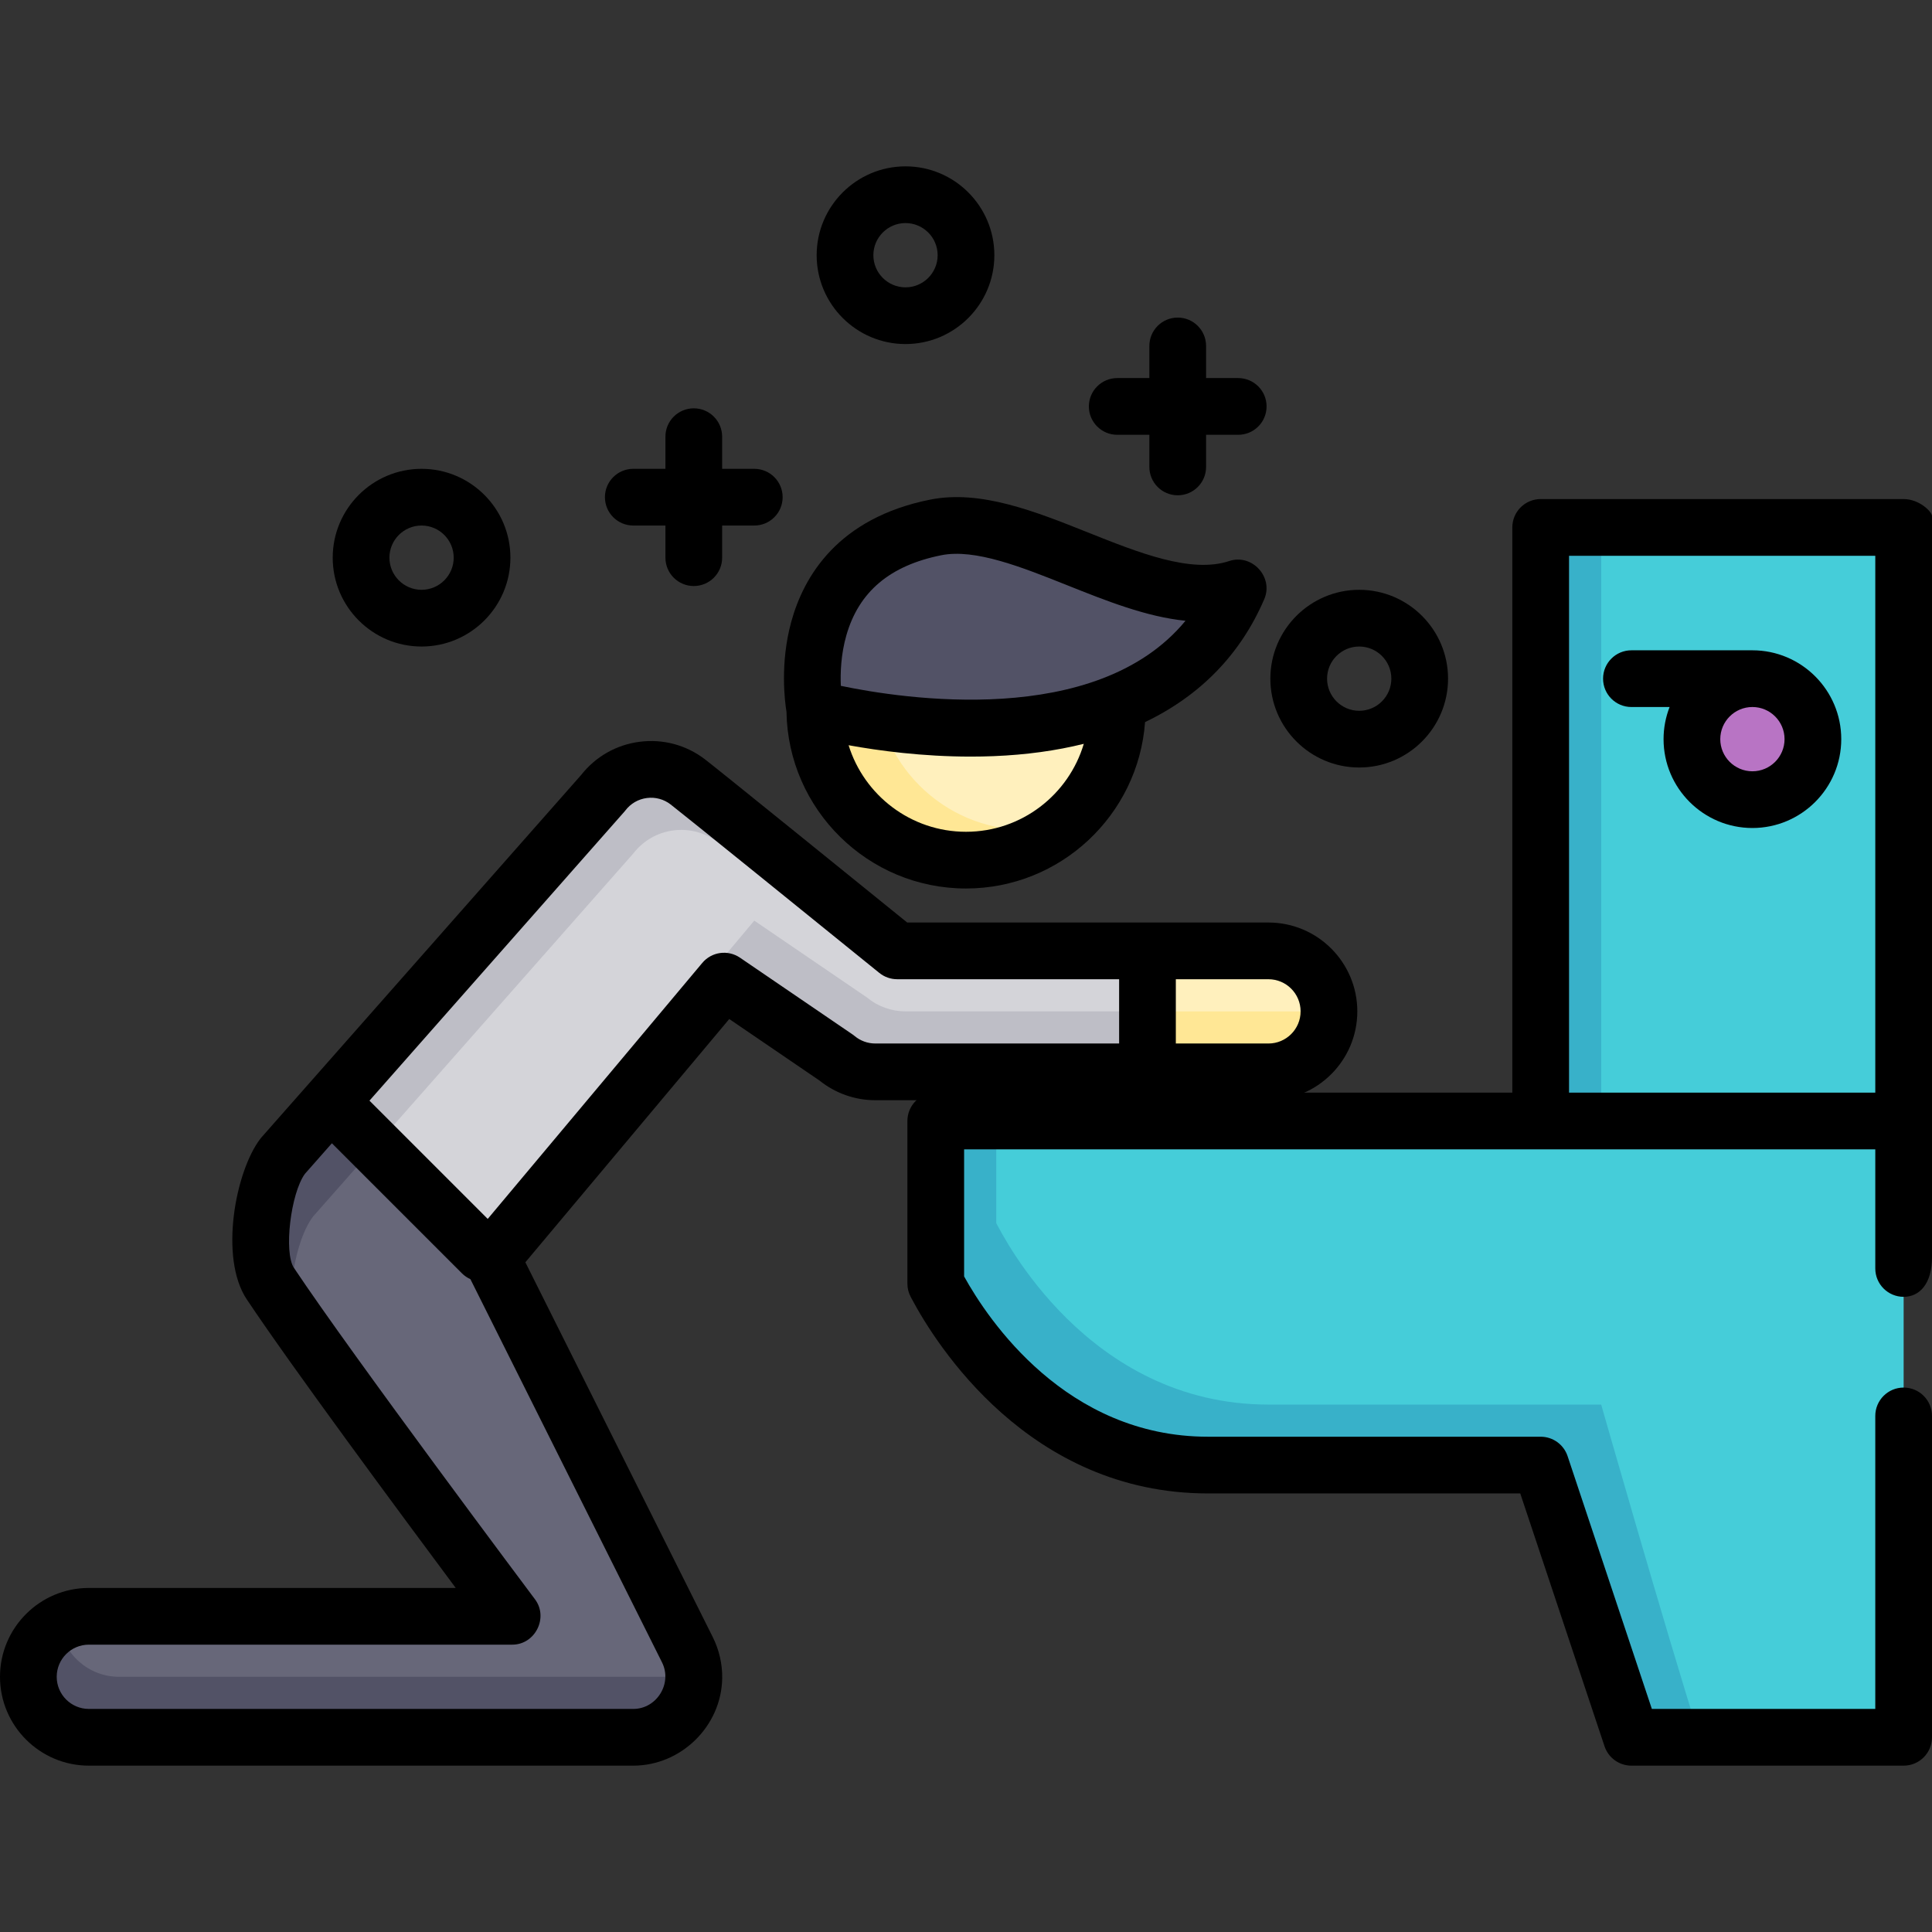 <?xml version="1.0" encoding="iso-8859-1"?>
<!-- Generator: Adobe Illustrator 19.0.0, SVG Export Plug-In . SVG Version: 6.00 Build 0)  -->
<svg version="1.1" id="Capa_1" xmlns="http://www.w3.org/2000/svg" xmlns:xlink="http://www.w3.org/1999/xlink" x="0px" y="0px"
	 viewBox="0 0 512 512" style="enable-background:new 0 0 512 512;" xml:space="preserve">
<rect x="0" y="0" width="512" height="512" fill="#333333" stroke="none"/>
<path style="fill:#45CDD9;" d="M247.984,300.086v40.078c1.79,3.277,24.047,48.094,72.141,48.094s88.172,0,88.172,0
	s24.047,80.157,24.047,72.141h72.141V300.086H247.984z"/>
<path style="fill:#38B1C9;" d="M424.329,372.227c0,0-40.078,0-88.172,0s-70.35-44.817-72.141-48.094v-24.047h-16.031v40.078
	c1.79,3.277,24.047,48.094,72.141,48.094s88.172,0,88.172,0l24.047,72.141h18.044C441.107,430.948,424.329,372.227,424.329,372.227z
	"/>
<rect x="408.297" y="139.773" style="fill:#45CDD9;" width="96.188" height="160.313"/>
<rect x="408.297" y="139.773" style="fill:#38B1C9;" width="16.031" height="160.313"/>
<circle style="fill:#B874C4;" cx="464.407" cy="195.883" r="16.031"/>
<circle style="fill:#FFF0BD;" cx="256" cy="187.867" r="40.078"/>
<path style="fill:#FFE795;" d="M272.031,219.93c-22.134,0-40.078-17.944-40.078-40.078c0-12.452,5.679-23.579,14.589-30.929
	c-17.568,4.252-30.621,20.07-30.621,38.945c0,22.134,17.944,40.078,40.078,40.078c9.682,0,18.562-3.434,25.489-9.149
	C278.456,219.531,275.291,219.93,272.031,219.93z"/>
<path style="fill:#B874C4;" d="M336.157,251.992h-98.399c0,0-51.358-41.609-55.464-44.768c-7.016-5.4-17.083-4.086-22.481,2.933
	l-84.848,96.187c-5.399,7.018-8.236,26.454-3.324,33.821c16.031,24.047,64.125,88.172,64.125,88.172H23.546
	c-8.854,0-16.031,7.177-16.031,16.031c0,8.854,7.177,16.031,16.031,16.031h144.282c5.556,0,10.716-2.877,13.637-7.603
	c2.921-4.727,3.187-10.628,0.701-15.597L130.301,333.47l61.573-73.462l29.815,20.332c2.882,2.401,6.513,3.715,10.263,3.715h104.204
	c8.854,0,16.031-7.177,16.031-16.031C352.188,259.169,345.011,251.992,336.157,251.992z"/>
<path style="fill:#D4D4D9;" d="M237.757,251.992c0,0-51.358-41.609-55.464-44.768c-7.016-5.4-17.083-4.086-22.481,2.933
	L88.085,291.47l42.277,41.93l61.513-73.392l29.815,20.332c2.882,2.401,6.513,3.715,10.263,3.715h72.141v-32.063H237.757z"/>
<path style="fill:#676779;" d="M74.964,306.343c-5.399,7.018-8.236,26.454-3.324,33.821c16.031,24.047,64.125,88.172,64.125,88.172
	H23.546c-8.854,0-16.031,7.177-16.031,16.031c0,8.854,7.177,16.031,16.031,16.031h144.282c5.556,0,10.716-2.877,13.637-7.603
	c2.921-4.727,3.187-10.628,0.701-15.597L130.301,333.47l0.058-0.07l-42.277-41.93L74.964,306.343z"/>
<path style="fill:#FFF0BD;" d="M336.157,251.992h-32.063v32.063h32.063c8.854,0,16.031-7.177,16.031-16.031
	C352.188,259.169,345.011,251.992,336.157,251.992z"/>
<path style="fill:#525266;" d="M175.843,444.368H31.562c-8.151,0-14.864-6.087-15.883-13.959c-4.871,2.75-8.164,7.967-8.164,13.959
	c0,8.854,7.177,16.031,16.031,16.031h144.282c5.556,0,10.716-2.877,13.637-7.603c1.966-3.182,2.723-6.895,2.254-10.5
	C181.353,443.632,178.649,444.368,175.843,444.368z"/>
<path style="fill:#FFE795;" d="M352.04,265.951c-2.326,1.314-5.006,2.072-7.867,2.072h-39.577v16.031h31.562
	c8.854,0,16.031-7.177,16.031-16.031C352.188,267.32,352.127,266.632,352.04,265.951z"/>
<path style="fill:#BEBEC6;" d="M239.969,268.023c-3.75,0-7.381-1.316-10.263-3.715l-29.815-20.332l-61.572,73.461l2.026,4.051
	l51.531-61.481l29.815,20.332c2.882,2.401,6.513,3.715,10.263,3.715h72.642v-16.031H239.969z"/>
<path style="fill:#525266;" d="M74.964,306.343c-5.399,7.018-8.236,26.454-3.324,33.821c1.597,2.396,3.517,5.194,5.671,8.282
	c-0.918-8.872,1.672-20.875,5.67-26.072l15.789-17.899l-11.485-12.098L74.964,306.343z"/>
<path style="fill:#BEBEC6;" d="M182.293,207.224c-7.016-5.4-17.083-4.086-22.481,2.933l-72.528,82.222l11.485,12.098l69.058-78.288
	c5.398-7.019,15.465-8.331,22.481-2.933c1.046,0.805,5.16,4.105,10.707,8.576l5.29-5.29
	C194.773,217.221,184.077,208.595,182.293,207.224z"/>
<path style="fill:#525266;" d="M215.922,187.867c0,0,88.172,24.047,112.219-32.063c-24.047,8.016-56.577-20.748-80.157-16.031
	C207.906,147.789,215.922,187.867,215.922,187.867z"/>
<path d="M504.485,132.258h-96.188c-4.151,0-7.515,3.364-7.515,7.515v149.793H247.984c-4.151,0-7.515,3.364-7.515,7.515v43.084
	c0,1.259,0.316,2.498,0.921,3.604l0.185,0.348c6.437,12.118,31.126,51.657,78.549,51.657h82.757l22.334,67.003
	c1.023,3.069,3.895,5.138,7.129,5.138h72.141c4.151,0,7.515-3.364,7.515-7.515v-85.166c0-4.151-3.364-7.515-7.515-7.515
	s-7.515,3.364-7.515,7.515v77.652H437.76l-22.334-67.003c-1.023-3.069-3.895-5.138-7.129-5.138h-88.172
	c-37.63,0-58.307-31.06-64.626-42.479v-33.67h241.472v31.562c0,4.151,3.364,7.515,7.515,7.515S512,340.308,512,333.151V136.767
	C512,135.622,508.636,132.258,504.485,132.258z M415.812,289.566V147.288h81.159v142.278H415.812z"/>
<path d="M464.407,172.337h-32.063c-4.151,0-7.515,3.364-7.515,7.515s3.364,7.515,7.515,7.515h10.117
	c-1.029,2.643-1.6,5.514-1.6,8.517c0,12.983,10.563,23.546,23.546,23.546s23.546-10.563,23.546-23.546
	S477.39,172.337,464.407,172.337z M464.407,204.399c-4.696,0-8.517-3.82-8.517-8.517s3.82-8.517,8.517-8.517
	c4.696,0,8.517,3.82,8.517,8.517S469.103,204.399,464.407,204.399z"/>
<path d="M256,235.46c25.066,0,45.653-19.482,47.451-44.098c14.629-7.011,25.326-17.968,31.597-32.598
	c2.505-5.843-3.262-12.091-9.284-10.089c-10.073,3.36-23.975-2.19-37.417-7.556c-14.014-5.595-28.504-11.378-41.837-8.715
	c-24.468,4.894-33.538,20.345-36.837,32.444c-2.991,10.965-1.695,21.044-1.247,23.778C208.835,214.519,230.012,235.46,256,235.46z
	 M256,220.431c-14.606,0-26.996-9.666-31.111-22.937c7.959,1.445,19.538,3.011,32.371,3.011c1.99,0,4.011-0.038,6.053-0.119
	c8.622-0.345,16.596-1.446,23.903-3.266C283.22,210.581,270.742,220.431,256,220.431z M224.296,168.365
	c3.314-11.558,11.544-18.5,25.161-21.223c8.953-1.795,21.339,3.154,33.317,7.936c10.397,4.151,21.023,8.393,31.398,9.433
	c-23.641,28.68-75.193,20.627-91.342,17.243C222.682,178.33,222.847,173.417,224.296,168.365z"/>
<path d="M336.157,291.569c12.983,0,23.546-10.563,23.546-23.546c0-12.983-10.563-23.546-23.546-23.546h-95.738
	c-9.768-7.912-49.838-40.359-53.543-43.208c-4.985-3.835-11.167-5.501-17.402-4.687c-6.146,0.802-11.623,3.915-15.449,8.776
	L69.33,301.373c-0.111,0.125-0.219,0.255-0.321,0.389c-6.615,8.599-10.956,31.572-3.621,42.571
	c11.88,17.822,40.641,56.692,55.385,76.489H23.546C10.563,420.822,0,431.385,0,444.368c0,12.983,10.563,23.546,23.546,23.546
	h144.282c12.662,0,23.352-10.443,23.564-23.144c0.063-3.781-0.814-7.552-2.504-10.932l-49.66-99.319l54.036-64.469l23.924,16.314
	c4.175,3.361,9.402,5.205,14.766,5.205h104.204V291.569z M344.673,268.023c0,4.696-3.82,8.517-8.517,8.517h-24.548v-17.033h24.548
	C340.853,259.507,344.673,263.327,344.673,268.023z M175.446,440.559c2.789,5.577-1.405,12.325-7.618,12.325H23.546
	c-4.696,0-8.517-3.82-8.517-8.517c0-4.696,3.82-8.517,8.517-8.517h112.219c6.065,0,9.658-7.161,6.012-12.023
	c-0.48-0.64-48.152-64.232-63.885-87.833c-2.721-4.08-0.868-19.713,2.903-24.903l7.157-8.113l34.483,34.483
	c0.662,0.662,1.421,1.166,2.226,1.53L175.446,440.559z M226.499,274.565c-0.185-0.153-0.377-0.3-0.575-0.435l-29.815-20.332
	c-3.191-2.174-7.513-1.579-9.994,1.382l-56.863,67.843l-31.338-31.338l67.533-76.559c0.111-0.126,0.219-0.257,0.322-0.39
	c1.387-1.804,3.393-2.958,5.649-3.252c2.252-0.297,4.489,0.307,6.293,1.695c3.189,2.452,37.577,30.279,55.315,44.65
	c1.339,1.084,3.009,1.676,4.731,1.676h58.822v17.033h-64.626C229.965,276.54,228.028,275.839,226.499,274.565z"/>
<path d="M239.969,91.178c12.983,0,23.546-10.563,23.546-23.546s-10.563-23.546-23.546-23.546s-23.546,10.563-23.546,23.546
	S226.985,91.178,239.969,91.178z M239.969,59.115c4.696,0,8.517,3.82,8.517,8.517c0,4.696-3.82,8.517-8.517,8.517
	s-8.517-3.82-8.517-8.517S235.273,59.115,239.969,59.115z"/>
<path d="M360.204,203.397c12.983,0,23.546-10.563,23.546-23.546s-10.563-23.546-23.546-23.546s-23.546,10.563-23.546,23.546
	S347.22,203.397,360.204,203.397z M360.204,171.335c4.696,0,8.517,3.82,8.517,8.517s-3.82,8.517-8.517,8.517
	c-4.696,0-8.517-3.82-8.517-8.517S355.507,171.335,360.204,171.335z"/>
<path d="M111.718,171.335c12.983,0,23.546-10.563,23.546-23.546s-10.563-23.546-23.546-23.546s-23.546,10.563-23.546,23.546
	S98.735,171.335,111.718,171.335z M111.718,139.272c4.696,0,8.517,3.82,8.517,8.517s-3.82,8.517-8.517,8.517
	s-8.517-3.82-8.517-8.517S107.022,139.272,111.718,139.272z"/>
<path d="M296.078,115.225h8.517v8.517c0,4.151,3.364,7.515,7.515,7.515s7.515-3.364,7.515-7.515v-8.517h8.517
	c4.151,0,7.515-3.364,7.515-7.515c0-4.151-3.364-7.515-7.515-7.515h-8.517v-8.517c0-4.151-3.364-7.515-7.515-7.515
	s-7.515,3.364-7.515,7.515v8.517h-8.517c-4.151,0-7.515,3.364-7.515,7.515C288.564,111.861,291.927,115.225,296.078,115.225z"/>
<path d="M167.828,139.272h8.517v8.517c0,4.151,3.364,7.515,7.515,7.515s7.515-3.364,7.515-7.515v-8.517h8.517
	c4.151,0,7.515-3.364,7.515-7.515c0-4.151-3.364-7.515-7.515-7.515h-8.517v-8.517c0-4.151-3.364-7.515-7.515-7.515
	s-7.515,3.364-7.515,7.515v8.517h-8.517c-4.151,0-7.515,3.364-7.515,7.515S163.677,139.272,167.828,139.272z"/>
<g>
</g>
<g>
</g>
<g>
</g>
<g>
</g>
<g>
</g>
<g>
</g>
<g>
</g>
<g>
</g>
<g>
</g>
<g>
</g>
<g>
</g>
<g>
</g>
<g>
</g>
<g>
</g>
<g>
</g>
</svg>
